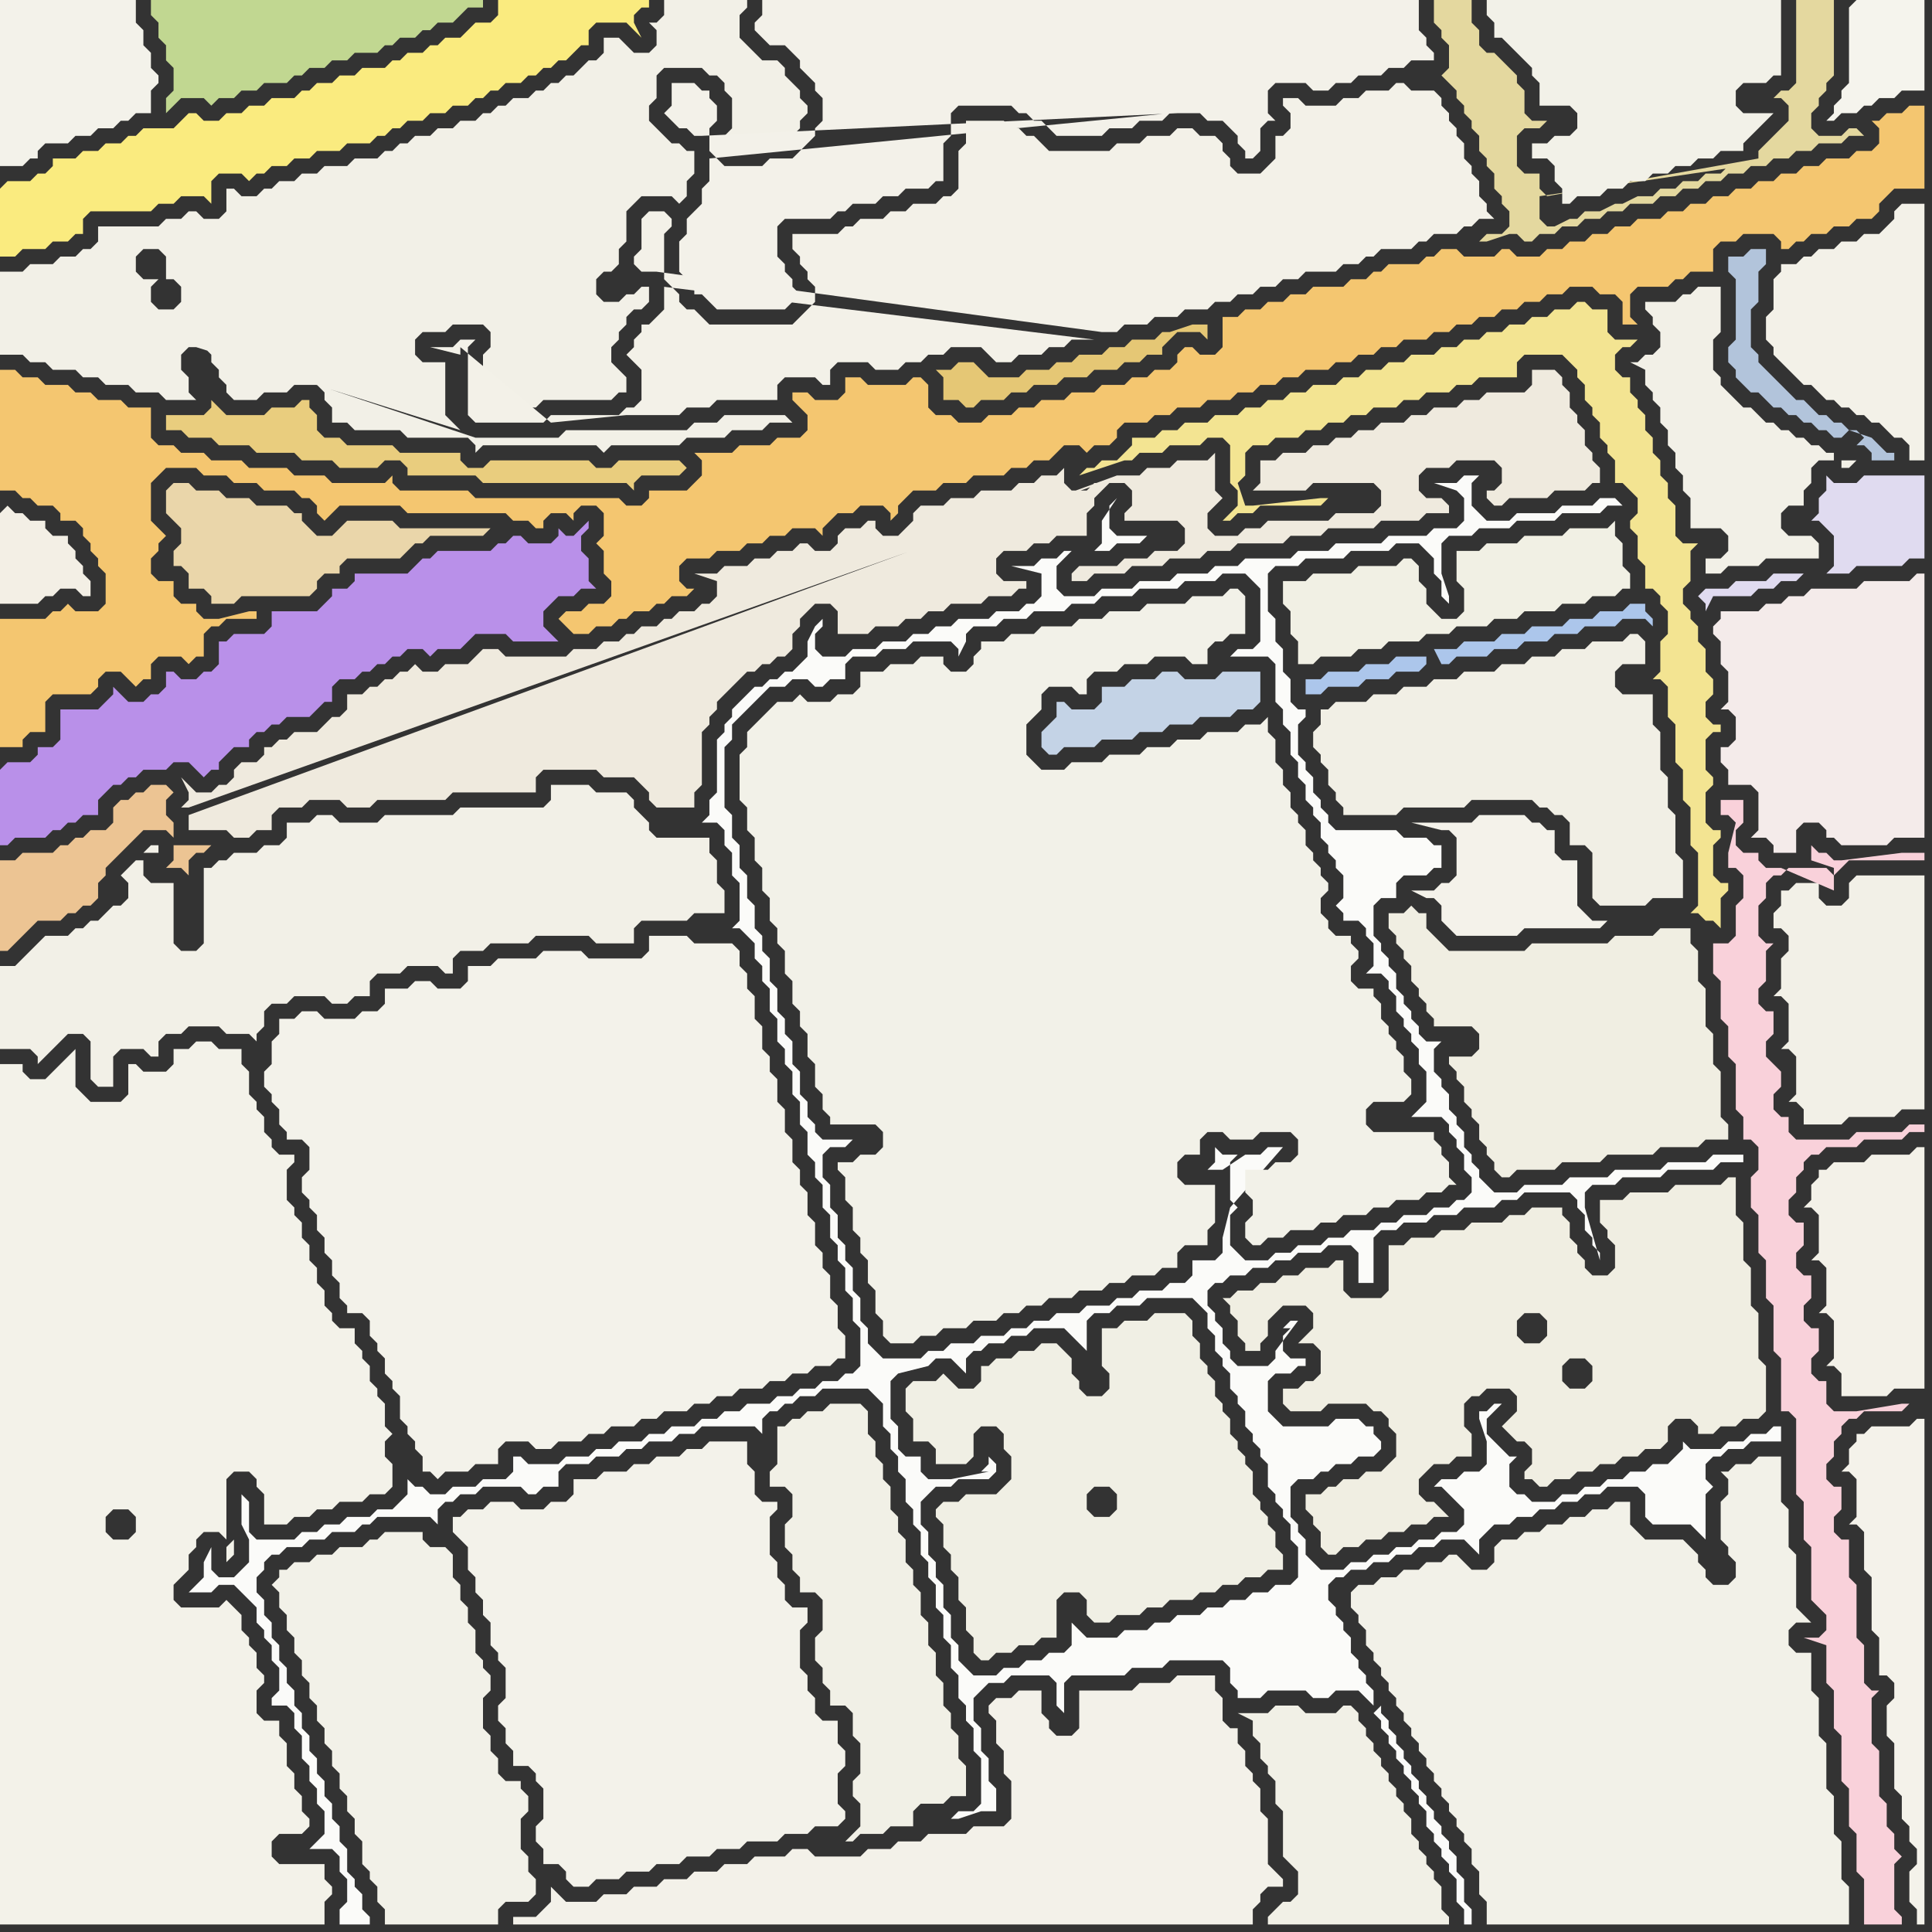 <svg width="256" height="256" xmlns="http://www.w3.org/2000/svg"><rect width="100%" height="100%" fill="#333333" stroke="none"/><script> 
var tempColor;
function hoverPath(evt){
obj = evt.target;
tempColor = obj.getAttribute("fill");
obj.setAttribute("fill","red");
//alert(tempColor);
//obj.setAttribute("stroke","red");}
function recoverPath(evt){
obj = evt.target;
obj.setAttribute("fill", tempColor);
//obj.setAttribute("stroke", tempColor);
}</script><path onmouseover="hoverPath(evt)" onmouseout="recoverPath(evt)" fill="rgb(193,215,145)" d="M  24,0l -4,0 0,2 1,1 0,2 1,1 0,2 1,1 0,3 -1,1 0,2 1,-1 0,0 1,-1 3,0 1,1 1,-1 2,0 1,-1 2,0 1,-1 3,0 1,-1 1,0 1,-1 2,0 1,-1 2,0 1,-1 3,0 1,-1 1,0 1,-1 2,0 1,-1 1,0 1,-1 2,0 1,-1 1,-1 2,0 0,-1Z"/>
<path onmouseover="hoverPath(evt)" onmouseout="recoverPath(evt)" fill="rgb(242,241,232)" d="M  38,208l -1,0 0,1 -1,1 1,1 0,2 1,1 0,2 1,1 0,2 1,1 0,2 1,1 0,2 1,1 0,2 1,1 0,2 1,1 0,2 1,1 0,2 1,1 0,2 1,1 0,2 1,1 0,3 1,1 0,1 1,1 0,2 1,1 0,2 15,0 0,-2 1,-1 3,0 1,-1 0,-2 -1,-1 0,-2 -1,-1 0,-4 1,-1 0,-2 -1,-1 0,-1 -2,0 -1,-1 0,-2 -1,-1 0,-2 -1,-1 0,-4 1,-1 0,-2 -1,-1 0,-1 -1,-1 0,-3 -1,-1 0,-2 -1,-1 0,-2 -1,-1 0,-3 -1,-1 -2,0 -1,-1 0,-1 -5,0 -1,1 -1,0 -1,1 -3,0 -1,1 -2,0 -1,1 -2,0 -1,1Z"/>
<path onmouseover="hoverPath(evt)" onmouseout="recoverPath(evt)" fill="rgb(245,244,237)" d="M  245,1l 0,10 -1,1 0,1 -1,1 0,1 -1,1 1,0 1,-1 2,0 1,-1 1,0 1,-1 2,0 1,-1 3,0 0,-12 -9,0 -1,1Z"/>
<path onmouseover="hoverPath(evt)" onmouseout="recoverPath(evt)" fill="rgb(243,241,233)" d="M  134,225l -2,0 -1,1 0,1 1,1 0,3 1,1 0,3 1,1 0,5 -1,1 -4,0 -1,1 -5,0 -1,1 -3,0 -1,1 -3,0 -1,1 -6,0 -1,-1 -2,0 -1,1 -4,0 -1,1 -3,0 -1,1 -3,0 -1,1 -3,0 -1,1 -3,0 -1,1 -3,0 -1,1 -4,0 -1,-1 -1,-1 0,2 -1,1 -1,1 -3,0 0,1 98,0 0,-2 1,-1 0,-1 1,-1 2,0 0,-1 -1,-1 0,0 -1,-1 0,-6 -1,-1 0,-3 -1,-1 0,-1 -1,-1 0,-2 -1,-1 0,-2 -1,0 -1,-1 0,-3 -1,-1 0,-2 -5,0 -1,1 -4,0 -1,1 -7,0 0,5 -1,1 -2,0 -1,-1 0,-1 -1,-1 0,-3 -3,0 -1,1Z"/>
<path onmouseover="hoverPath(evt)" onmouseout="recoverPath(evt)" fill="rgb(243,242,233)" d="M  0,147l 0,108 43,0 0,-3 1,-1 0,-1 -1,-1 0,-2 -6,0 -1,-1 0,-2 1,-1 3,0 1,-1 0,-1 -1,-1 0,-2 -1,-1 0,-2 -1,-1 0,-3 -1,-1 0,-2 -2,0 -1,-1 0,-3 1,-1 0,-1 -1,-1 0,-2 -1,-1 0,-1 -1,-1 0,-2 -1,-1 -1,-1 -1,1 -5,0 -1,-1 0,-2 1,-1 1,-1 0,-2 1,-1 0,-1 1,-1 2,0 1,1 0,-8 1,-1 2,0 1,1 0,1 1,1 0,4 3,0 1,-1 2,0 1,-1 2,0 1,-1 3,0 1,-1 2,0 1,-1 0,-3 -1,-1 0,-2 1,-1 -1,-1 0,-3 -1,-1 0,-1 -1,-1 0,-2 -1,-1 0,-1 -1,-1 0,-2 -2,0 -1,-1 0,-1 -1,-1 0,-2 -1,-1 0,-2 -1,-1 0,-2 -1,-1 0,-2 -1,-1 0,-1 -1,-1 0,-4 1,-1 0,-1 -2,0 -1,-1 0,-1 -1,-1 0,-2 -1,-1 0,-1 -1,-1 0,-3 -1,-1 0,-2 -3,0 -1,-1 -2,0 -1,1 -2,0 0,2 -1,1 -3,0 -1,-1 -1,0 0,4 -1,1 -4,0 -1,-1 -1,-1 0,-5 -1,1 0,0 -1,1 -1,1 -1,1 -2,0 -1,-1 0,-1 -3,0 0,6 31,57 -1,1 0,2 1,-1 0,-2 -31,-57 18,56 -1,1 -2,0 -1,-1 0,-2 1,-1 2,0 1,1 0,2 -18,-56Z"/>
<path onmouseover="hoverPath(evt)" onmouseout="recoverPath(evt)" fill="rgb(243,239,229)" d="M  0,68l 0,12 5,0 1,-1 1,0 1,-1 2,0 1,1 1,0 0,-2 -1,-1 0,-1 -1,-1 0,-1 -1,-1 0,-1 -2,0 -1,-1 0,-1 -2,0 -1,-1 -1,0 -1,-1 -1,1Z"/>
<path onmouseover="hoverPath(evt)" onmouseout="recoverPath(evt)" fill="rgb(251,251,249)" d="M  42,244l 0,0 -1,1 3,0 1,1 0,2 1,1 0,3 -1,1 0,2 4,0 0,-1 -1,-1 0,-2 -1,-1 0,-1 -1,-1 0,-3 -1,-1 0,-2 -1,-1 0,-2 -1,-1 0,-2 -1,-1 0,-2 -1,-1 0,-2 -1,-1 0,-2 -1,-1 0,-2 -1,-1 0,-2 -1,-1 0,-2 -1,-1 0,-2 -1,-1 0,-2 -1,-1 0,-2 1,-1 0,-1 1,-1 1,0 1,-1 2,0 1,-1 2,0 1,-1 3,0 1,-1 1,0 1,-1 7,0 1,1 0,-2 1,-1 1,0 1,-1 2,0 1,-1 5,0 1,1 1,0 1,-1 2,0 0,-2 1,-1 3,0 1,-1 3,0 1,-1 2,0 1,-1 3,0 1,-1 2,0 1,-1 7,0 1,1 0,-2 1,-1 1,0 1,-1 1,0 1,-1 2,0 1,-1 6,0 1,1 1,1 0,3 1,1 0,2 1,1 0,2 1,1 0,3 1,1 0,2 1,1 0,3 1,1 0,2 1,1 0,3 1,1 0,3 1,1 0,3 1,1 0,3 1,1 0,2 1,1 0,3 1,1 0,6 -1,1 -2,0 -1,1 1,0 3,-1 2,0 0,-3 -1,-1 0,-3 -1,-1 0,-3 -1,-1 0,-3 1,-1 1,-1 2,0 1,-1 5,0 1,1 0,3 1,1 0,-4 1,-1 7,0 1,-1 4,0 1,-1 7,0 1,1 0,2 1,1 0,1 3,0 1,-1 5,0 1,1 2,0 1,-1 3,0 1,1 1,1 0,-2 -1,-1 0,-1 -1,-1 0,-1 -1,-1 0,-2 -1,-1 0,-1 -1,-1 0,-1 -1,-1 0,-2 1,-1 1,0 1,-1 2,0 1,-1 2,0 1,-1 2,0 1,-1 2,0 1,-1 3,0 1,1 1,1 0,-2 1,-1 1,-1 2,0 1,-1 2,0 1,-1 2,0 1,-1 2,0 1,-1 2,0 1,-1 4,0 1,1 0,3 1,1 5,0 1,1 1,1 0,-6 1,-1 -1,-1 0,-2 1,-1 1,0 1,-1 2,0 1,-1 4,0 0,-2 -1,0 -1,1 -2,0 -1,1 -2,0 -1,1 -4,0 -1,-1 0,1 -1,1 -1,1 -2,0 -1,1 -2,0 -1,1 -2,0 -1,1 -2,0 -1,1 -2,0 -1,1 -3,0 -1,-1 -1,0 -1,-1 0,-3 1,-1 -1,0 -1,-1 0,0 -1,-1 -1,-1 0,-2 1,-1 1,-1 -1,0 -1,1 -1,0 0,1 1,3 0,3 -1,1 -2,0 -1,1 -2,0 -1,1 1,0 1,1 0,0 1,1 1,1 0,2 -1,1 -2,0 -1,1 -2,0 -1,1 -2,0 -1,1 -2,0 -1,1 -2,0 -1,1 -3,0 -1,-1 -1,-1 0,-2 -1,-1 0,-1 -1,-1 0,-4 1,-1 2,0 1,-1 1,0 1,-1 2,0 1,-1 2,0 1,-1 0,-1 -1,-1 0,-1 -1,0 -1,-1 -3,0 -1,1 -6,0 -1,-1 -1,-1 0,-4 1,-1 2,0 1,-1 1,0 0,-1 -2,0 -1,-1 0,-2 1,-1 -1,0 1,-1 1,0 -3,4 0,1 -1,1 -4,0 -1,-1 0,-1 -1,-1 0,-2 -1,-1 0,-1 -1,-1 0,-2 1,-1 1,0 1,-1 2,0 1,-1 2,0 1,-1 2,0 1,-1 3,0 1,-1 3,0 1,1 0,4 2,0 0,-6 1,-1 2,0 1,-1 3,0 1,-1 3,0 1,-1 4,0 1,-1 2,0 1,-1 6,0 1,1 0,1 1,1 0,2 1,1 0,1 1,1 0,1 -2,-7 0,-2 1,-1 3,0 1,-1 5,0 1,-1 6,0 1,-1 3,0 0,-1 -4,0 -1,1 -5,0 -1,1 -6,0 -1,1 -5,0 -1,1 -5,0 -1,1 -3,0 -1,-1 -1,-1 0,-1 -1,-1 0,-1 -1,-1 0,-2 -1,-1 0,-1 -1,-1 0,-2 -1,-1 0,-1 -1,-1 0,-3 1,-1 -2,0 -1,-1 0,-1 -1,-1 0,-1 -1,-1 0,-1 -1,-1 0,-2 -1,-1 0,-1 -1,-1 0,-1 -1,-1 0,-4 1,-1 2,0 0,-2 1,-1 3,0 1,-1 1,0 0,-3 -1,0 -1,-1 -3,0 -1,-1 -8,0 -1,-1 0,-1 -1,-1 0,-1 -1,-1 0,-2 -1,-1 0,-1 -1,-1 0,-4 1,-1 0,-1 -1,0 -1,-1 0,-3 -1,-1 0,-3 -1,-1 0,-3 -1,-1 0,-5 1,-1 3,0 1,-1 5,0 1,-1 5,0 1,-1 3,0 1,1 1,1 0,2 1,1 0,2 1,1 0,-1 -1,-3 0,-4 1,-1 3,0 1,-1 4,0 1,-1 5,0 1,-1 5,0 1,-1 2,0 -1,-1 -2,0 -1,1 -4,0 -1,1 -5,0 -1,1 -3,0 -1,-1 -1,-1 0,-3 1,-1 -2,0 -1,1 -3,0 3,1 0,0 1,1 0,3 -1,1 -3,0 -1,1 -5,0 -1,1 -6,0 -1,1 -4,0 -1,1 -6,0 -1,1 -3,0 -1,1 -4,0 -1,1 -4,0 -1,1 -4,0 -1,1 -4,0 -1,-1 0,-3 1,-1 1,-1 -1,0 -1,1 -2,0 -1,1 -3,0 4,1 0,3 -1,1 -1,0 -1,1 -3,0 -1,1 -4,0 -1,1 -2,0 -1,1 -2,0 -1,1 -3,0 -1,1 -3,0 -1,1 -3,0 -1,-1 0,-2 1,-1 0,-1 -1,1 0,0 -1,2 0,2 -1,1 -1,1 -1,0 -1,1 -1,0 -1,1 -1,0 -1,1 -1,1 -1,1 0,1 -1,1 0,1 -1,1 0,7 -1,1 0,2 -1,1 2,0 1,1 0,2 1,1 0,3 1,1 0,5 -1,1 1,0 1,1 0,0 1,1 0,2 1,1 0,2 1,1 0,3 1,1 0,3 1,1 0,2 1,1 0,3 1,1 0,3 1,1 0,3 1,1 0,2 1,1 0,3 1,1 0,3 1,1 0,2 1,1 0,3 1,1 0,3 1,1 0,5 -1,1 -1,0 -1,1 -2,0 -1,1 -2,0 -1,1 -2,0 -1,1 -3,0 -1,1 -2,0 -1,1 -2,0 -1,1 -3,0 -1,1 -2,0 -1,1 -3,0 -1,1 -2,0 -1,1 -3,0 -1,1 -4,0 -1,-1 -1,0 0,2 -1,1 -3,0 -1,1 -3,0 -1,1 -2,0 -1,-1 -1,0 -1,-1 0,2 -1,1 -1,1 -2,0 -1,1 -3,0 -1,1 -2,0 -1,1 -2,0 -1,1 -5,0 -1,-1 0,-4 -1,-1 0,4 1,2 0,3 -1,1 -1,1 -2,0 -1,-1 0,-3 -1,2 0,2 -1,1 -1,1 3,0 1,-1 2,0 1,1 1,1 1,1 0,2 1,1 0,1 1,1 0,2 1,1 0,3 -1,1 0,1 2,0 1,1 0,2 1,1 0,3 1,1 0,2 1,1 0,2 1,1 0,3 -1,1 73,-66 0,-2 -1,-1 0,-3 -1,-1 0,-3 -1,-1 0,-2 -1,-1 0,-3 -1,-1 0,-3 -1,-1 0,-3 1,-1 2,0 1,-1 -4,0 -1,-1 0,-1 -1,-1 0,-2 -1,-1 0,-3 -1,-1 0,-3 -1,-1 0,-2 -1,-1 0,-3 -1,-1 0,-3 -1,-1 0,-2 -1,-1 0,-3 -1,-1 0,-3 -1,-1 0,-3 -1,-1 0,-3 -1,-1 0,-8 1,-1 0,-2 1,-1 1,-1 1,-1 1,-1 1,-1 2,0 1,-1 2,0 1,1 1,0 1,-1 2,0 0,-2 1,-1 3,0 1,-1 3,0 1,-1 5,0 1,1 0,1 1,-2 0,-1 1,-1 3,0 1,-1 3,0 1,-1 4,0 1,-1 3,0 1,-1 4,0 1,-1 5,0 1,-1 4,0 1,-1 3,0 1,1 1,1 0,7 -1,1 -2,0 -1,1 5,0 1,1 0,5 1,1 0,2 1,1 0,3 1,1 0,2 1,1 0,2 1,1 0,1 1,1 0,2 1,1 0,1 1,1 0,1 1,1 0,3 -1,1 1,1 0,1 2,0 1,1 0,1 1,1 0,3 -1,1 2,0 1,1 0,1 1,1 0,2 1,1 0,1 1,1 0,1 1,1 0,2 1,1 0,4 -1,1 -1,1 4,0 1,1 0,1 1,1 0,1 1,1 0,2 1,1 0,2 -1,1 -1,0 -1,1 -2,0 -1,1 -3,0 -1,1 -2,0 -1,1 -3,0 -1,1 -2,0 -1,1 -3,0 -1,1 -2,0 -1,1 -3,0 -1,-1 -1,-1 0,-4 1,-1 -1,-1 0,-5 1,-1 -2,0 -1,-1 0,2 -1,1 2,0 3,-2 2,0 1,-1 2,0 -7,8 0,0 -1,4 0,2 -1,1 -3,0 0,2 -1,1 -2,0 -1,1 -3,0 -1,1 -2,0 -1,1 -3,0 -1,1 -3,0 -1,1 -2,0 -1,1 -2,0 -1,1 -3,0 -1,1 -3,0 -1,1 -2,0 -1,1 -5,0 -1,-1 -1,-1 -73,66 81,-63 1,-1 2,0 1,1 1,1 0,-2 1,-1 1,0 1,-1 2,0 1,-1 2,0 1,-1 4,0 1,1 1,1 1,1 0,-4 1,-1 2,0 1,-1 3,0 1,-1 6,0 1,1 1,1 0,2 1,1 0,2 1,1 0,1 1,1 0,2 1,1 0,1 1,1 0,2 1,1 0,1 1,1 0,1 1,1 0,3 1,1 0,1 1,1 0,1 1,1 0,2 1,1 0,4 -1,1 -2,0 -1,1 -2,0 -1,1 -2,0 -1,1 -2,0 -1,1 -3,0 -1,1 -2,0 -1,1 -3,0 -1,1 -4,0 -1,-1 -1,-1 0,3 -1,1 -2,0 -1,1 -2,0 -1,1 -2,0 -1,1 -3,0 -1,-1 -1,-1 0,-2 -1,-1 0,-3 -1,-1 0,-3 -1,-1 0,-2 -1,-1 0,-3 -1,-1 0,-3 1,-1 1,-1 2,0 1,-1 4,0 1,-1 0,-1 -1,-1 0,1 -1,1 1,0 -5,1 -3,0 -1,-1 0,-2 -2,0 -1,-1 0,-3 -1,-1 0,-5 1,-1 4,-1 -81,63 141,-18 -1,1 0,0 1,1 0,1 1,1 0,1 1,1 0,1 1,1 0,1 1,1 0,1 1,1 0,1 1,1 0,2 1,1 0,1 1,1 0,1 1,1 0,1 1,1 0,3 1,1 0,2 1,0 0,-2 -1,-1 0,-3 -1,-1 0,-2 -1,-1 0,-1 -1,-1 0,-1 -1,-1 0,-1 -1,-1 0,-1 -1,-1 0,-1 -1,-1 0,-1 -1,-1 0,-1 -1,-1 0,-1 -1,-1 0,-1 -1,-1 0,-1 -141,18 103,-171 2,0 1,-1 3,0 1,-1 -4,0 -1,-1 0,-3 1,-1 -2,3 0,3 -1,1 -103,171Z"/>
<path onmouseover="hoverPath(evt)" onmouseout="recoverPath(evt)" fill="rgb(242,241,232)" d="M  179,212l 0,1 1,1 0,1 1,1 0,2 1,1 0,1 1,1 0,1 1,1 0,1 1,1 0,1 1,1 0,1 1,1 0,1 1,1 0,1 1,1 0,1 1,1 0,1 1,1 0,1 1,1 0,1 1,1 0,1 1,1 0,1 1,1 0,2 1,1 0,3 1,1 0,3 48,0 0,-5 -1,-1 0,-5 -1,-1 0,-5 -1,-1 0,-6 -1,-1 0,-5 -1,-1 0,-5 -2,0 -1,-1 0,-2 1,-1 2,0 -1,-1 0,0 -1,-1 0,-7 -1,-1 0,-5 -1,-1 0,-6 -3,0 -1,1 -2,0 -1,1 -1,0 1,1 0,2 -1,1 0,5 1,1 0,1 1,1 0,2 -1,1 -2,0 -1,-1 0,-1 -1,-1 0,-1 -1,-1 -1,-1 -5,0 -1,-1 -1,-1 0,-3 -2,0 -1,1 -2,0 -1,1 -2,0 -1,1 -2,0 -1,1 -2,0 -1,1 -2,0 -1,1 0,2 -1,1 -2,0 -1,-1 -1,-1 -1,0 -1,1 -2,0 -1,1 -2,0 -1,1 -2,0 -1,1 -2,0 -1,1 0,1 17,-3 0,2 1,1 0,1 1,1 0,0 -2,-5 -17,3 20,2 1,0 1,-1 0,0 -2,1 -20,-2 22,0 0,-1 -1,-1 0,-1 -1,-1 0,0 2,4 -22,0 19,-4 -19,4Z"/>
<path onmouseover="hoverPath(evt)" onmouseout="recoverPath(evt)" fill="rgb(236,196,147)" d="M  13,117l 1,-1 0,-1 1,-1 1,-1 1,-1 1,-1 1,-1 3,0 1,1 0,-2 -1,-1 0,-2 1,-1 -1,-1 -2,0 -1,1 -1,0 -1,1 -1,0 -1,1 0,2 -1,1 -2,0 -1,1 -1,0 -1,1 -1,0 -1,1 -4,0 -1,1 -2,0 0,12 1,0 1,-1 0,0 1,-1 1,-1 1,-1 3,0 1,-1 1,0 1,-1 1,0 1,-1 0,-2 10,-5 0,2 -1,1 2,0 1,1 0,-2 1,-1 1,0 1,-1 -5,0 -10,5Z"/>
<path onmouseover="hoverPath(evt)" onmouseout="recoverPath(evt)" fill="rgb(224,219,240)" d="M  240,69l 1,0 1,1 0,0 1,1 0,4 -1,1 3,0 1,-1 6,0 1,-1 2,0 0,-11 -8,0 -1,1 -3,0 -1,-1 0,2 -1,1 0,2 -1,1 -1,7 -4,0 -1,1 -4,0 -1,1 -3,0 -1,1 1,1 0,1 1,-2 5,0 1,-1 2,0 1,-1 2,0 1,-1 1,-7Z"/>
<path onmouseover="hoverPath(evt)" onmouseout="recoverPath(evt)" fill="rgb(185,144,233)" d="M  0,102l 0,10 1,0 1,-1 4,0 1,-1 1,0 1,-1 1,0 1,-1 2,0 0,-2 1,-1 1,-1 1,0 1,-1 1,0 1,-1 3,0 1,-1 2,0 1,1 1,1 1,-1 1,0 0,-1 1,-1 1,-1 2,0 0,-1 1,-1 1,0 1,-1 1,0 1,-1 3,0 1,-1 1,-1 1,0 0,-2 1,-1 2,0 1,-1 1,0 1,-1 1,0 1,-1 1,0 1,-1 2,0 1,1 1,-1 3,0 1,-1 1,-1 4,0 1,1 6,0 -1,-1 0,0 -1,-1 0,-2 1,-1 1,-1 2,0 1,-1 2,0 -1,-1 0,-3 -1,-1 0,-2 1,-1 0,-1 -2,2 -1,0 -1,-1 0,1 -1,1 -3,0 -1,-1 -1,0 -1,1 -1,0 -1,1 -7,0 -1,1 -1,0 -1,1 -1,1 -7,0 0,1 -1,1 -2,0 0,1 -1,1 -1,1 -6,0 0,2 -1,1 -4,0 -1,1 -1,0 0,3 -1,1 -1,0 -1,1 -2,0 -1,-1 -1,0 0,2 -1,1 -1,0 -1,1 -2,0 -1,-1 -1,-1 0,1 -1,1 0,0 -1,1 -5,0 0,4 -1,1 -2,0 0,1 -1,1 -3,0 -1,1Z"/>
<path onmouseover="hoverPath(evt)" onmouseout="recoverPath(evt)" fill="rgb(244,198,112)" d="M  80,70l 0,1 -1,1 1,1 0,3 1,1 0,2 -1,1 -2,0 -1,1 -2,0 -1,1 1,1 0,0 1,1 2,0 1,-1 2,0 1,-1 1,0 1,-1 2,0 1,-1 1,0 1,-1 2,0 1,-1 -1,0 -1,-1 0,-2 1,-1 3,0 1,-1 3,0 1,-1 2,0 1,-1 2,0 1,-1 3,0 1,1 0,-1 1,-1 1,-1 2,0 1,-1 3,0 1,1 0,1 1,-1 0,-1 1,-1 1,-1 3,0 1,-1 3,0 1,-1 4,0 1,-1 2,0 1,-1 2,0 1,-1 1,-1 2,0 1,1 1,-1 2,0 1,-1 0,-1 1,-1 3,0 1,-1 2,0 1,-1 3,0 1,-1 3,0 1,-1 2,0 1,-1 2,0 1,-1 2,0 1,-1 3,0 1,-1 2,0 1,-1 2,0 1,-1 2,0 1,-1 3,0 1,-1 2,0 1,-1 2,0 1,-1 2,0 1,-1 2,0 1,-1 2,0 1,-1 2,0 1,-1 3,0 1,1 2,0 1,1 0,3 2,0 -1,-1 0,-3 1,-1 4,0 1,-1 1,0 1,-1 3,0 0,-3 1,-1 2,0 1,-1 4,0 1,1 0,1 1,0 1,-1 1,0 1,-1 2,0 1,-1 2,0 1,-1 2,0 1,-1 0,-1 1,-1 1,-1 4,0 0,-11 -2,0 -1,1 -2,0 -1,1 -1,0 1,1 0,2 -1,1 -2,0 -1,1 -3,0 -1,1 -2,0 -1,1 -2,0 -1,1 -2,0 -1,1 -2,0 -1,1 -2,0 -1,1 -2,0 -1,1 -2,0 -1,1 -3,0 -1,1 -2,0 -1,1 -2,0 -1,1 -2,0 -1,1 -2,0 -1,1 -3,0 -1,-1 -1,0 -1,1 -4,0 -1,-1 -2,0 -1,1 -1,0 -1,1 -4,0 -1,1 -1,0 -1,1 -2,0 -1,1 -4,0 -1,1 -2,0 -1,1 -2,0 -1,1 -2,0 -1,1 -2,0 0,4 -1,1 -2,0 -1,-1 -1,0 -1,1 0,1 -1,1 -2,0 -1,1 -2,0 -1,1 -3,0 -1,1 -3,0 -1,1 -3,0 -1,1 -2,0 -1,1 -3,0 -1,1 -3,0 -1,-1 -2,0 -1,-1 0,-3 -1,-1 -1,0 -1,1 -5,0 -1,-1 -2,0 0,2 -1,1 -3,0 -1,-1 -2,0 0,1 1,1 0,0 1,1 0,2 -1,1 -3,0 -1,1 -4,0 -1,1 -5,0 1,1 0,2 -1,1 -1,1 -5,0 0,1 -1,1 -2,0 -1,-1 -19,0 -1,-1 -9,0 -1,-1 0,-1 -1,1 -7,0 -1,-1 -4,0 -1,-1 -5,0 -1,-1 -4,0 -1,-1 -3,0 -1,-1 -2,0 -1,-1 0,-4 -3,0 -1,-1 -3,0 -1,-1 -2,0 -1,-1 -3,0 -1,-1 -2,0 -1,-1 -2,0 0,16 2,0 1,1 1,0 1,1 2,0 1,1 0,1 2,0 1,1 0,1 1,1 0,1 1,1 0,1 1,1 0,4 -1,1 -3,0 -1,-1 -1,1 -1,0 -1,1 -6,0 0,17 3,0 0,-1 1,-1 2,0 0,-4 1,-1 5,0 1,-1 0,-1 1,-1 2,0 1,1 1,1 1,-1 1,0 0,-2 1,-1 3,0 1,1 1,-1 1,0 0,-3 1,-1 1,0 1,-1 4,0 0,-1 -1,0 -4,1 -2,0 -1,-1 0,-1 -2,0 -1,-1 0,-2 -2,0 -1,-1 0,-2 1,-1 0,-1 1,-1 -1,-1 0,0 -1,-1 0,-5 1,-1 1,-1 4,0 1,1 3,0 1,1 3,0 1,1 4,0 1,1 1,0 1,1 0,1 1,1 1,-1 0,0 1,-1 8,0 1,1 13,0 1,1 2,0 1,1 1,0 0,-1 1,-1 2,0 1,1 0,-1 1,-1 2,0 1,1Z"/>
<path onmouseover="hoverPath(evt)" onmouseout="recoverPath(evt)" fill="rgb(172,198,235)" d="M  189,87l -4,0 -1,1 -3,0 -1,1 -4,0 -1,1 -2,0 0,2 2,0 1,-1 4,0 1,-1 3,0 1,-1 3,0 1,-1 0,-1 1,-1 1,2 1,0 1,-1 4,0 1,-1 3,0 1,-1 3,0 1,-1 3,0 1,-1 4,0 1,-1 3,0 1,1 0,-1 -1,-1 0,-1 -2,0 -1,1 -3,0 -1,1 -3,0 -1,1 -4,0 -1,1 -3,0 -1,1 -4,0 -1,1 -3,0 -1,1Z"/>
<path onmouseover="hoverPath(evt)" onmouseout="recoverPath(evt)" fill="rgb(243,242,234)" d="M  20,8l 0,-1 -1,-1 0,-2 -1,-1 0,-3 -18,0 0,22 3,0 1,-1 1,0 0,-1 1,-1 3,0 1,-1 2,0 1,-1 2,0 1,-1 1,0 1,-1 2,0 0,-3 1,-1 0,-1 -1,-1Z"/>
<path onmouseover="hoverPath(evt)" onmouseout="recoverPath(evt)" fill="rgb(242,240,231)" d="M  236,120l 0,0 -1,1 0,2 1,0 1,1 0,2 -1,1 0,4 -1,1 1,0 1,1 0,5 -1,1 1,0 1,1 0,5 -1,1 1,0 1,1 0,2 5,0 1,-1 6,0 1,-1 3,0 0,-31 -9,0 -1,1 0,2 -1,1 -2,0 -1,-1 0,-2 -3,0 -1,1 -1,0Z"/>
<path onmouseover="hoverPath(evt)" onmouseout="recoverPath(evt)" fill="rgb(250,235,127)" d="M  0,25l 0,9 2,0 1,-1 3,0 1,-1 2,0 1,-1 1,0 0,-2 1,-1 8,0 1,-1 2,0 1,-1 3,0 1,1 0,-3 1,-1 3,0 1,1 1,-1 1,0 1,-1 2,0 1,-1 2,0 1,-1 3,0 1,-1 3,0 1,-1 1,0 1,-1 1,0 1,-1 2,0 1,-1 2,0 1,-1 2,0 1,-1 1,0 1,-1 1,0 1,-1 2,0 1,-1 1,0 1,-1 1,0 1,-1 1,0 1,-1 1,-1 1,0 0,-2 1,-1 4,0 1,1 1,1 -1,-2 0,-1 1,-1 1,0 0,-1 -20,0 0,2 -1,1 -2,0 -1,1 -1,1 -2,0 -1,1 -1,0 -1,1 -2,0 -1,1 -1,0 -1,1 -3,0 -1,1 -2,0 -1,1 -2,0 -1,1 -1,0 -1,1 -3,0 -1,1 -2,0 -1,1 -2,0 -1,1 -2,0 -1,-1 -1,0 -1,1 0,0 -1,1 -4,0 -1,1 -1,0 -1,1 -2,0 -1,1 -2,0 -1,1 -3,0 0,1 -1,1 -1,0 -1,1 -3,0 -1,1Z"/>
<path onmouseover="hoverPath(evt)" onmouseout="recoverPath(evt)" fill="rgb(242,240,231)" d="M  12,138l 0,5 1,1 2,0 0,-4 1,-1 3,0 1,1 1,0 0,-2 1,-1 2,0 1,-1 4,0 1,1 3,0 1,1 0,-1 1,-1 0,-2 1,-1 2,0 1,-1 4,0 1,1 2,0 1,-1 2,0 0,-2 1,-1 3,0 1,-1 4,0 1,1 1,0 0,-2 1,-1 3,0 1,-1 5,0 1,-1 7,0 1,1 5,0 0,-2 1,-1 6,0 1,-1 4,0 0,-3 -1,-1 0,-3 -1,-1 0,-2 -7,0 -1,-1 0,-1 -1,-1 -1,-1 0,-1 -1,-1 -4,0 -1,-1 -5,0 0,2 -1,1 -11,0 -1,1 -9,0 -1,1 -5,0 -1,-1 -2,0 -1,1 -3,0 0,2 -1,1 -2,0 -1,1 -3,0 -1,1 -1,0 -1,1 -1,0 0,10 -1,1 -2,0 -1,-1 0,-8 -3,0 -1,-1 0,-2 -1,0 -1,1 -1,1 1,1 0,2 -1,1 -1,0 -1,1 -1,1 -1,0 -1,1 -1,0 -1,1 -3,0 -1,1 -1,1 -1,1 -1,1 -2,0 0,11 4,0 1,1 0,1 1,-1 0,0 1,-1 1,-1 1,-1 2,0 1,1 7,-25 2,0 0,-1 -1,0 -1,1 -7,25Z"/>
<path onmouseover="hoverPath(evt)" onmouseout="recoverPath(evt)" fill="rgb(243,242,234)" d="M  61,201l -1,0 0,2 1,1 0,0 1,1 0,3 1,1 0,2 1,1 0,2 1,1 0,3 1,1 0,1 1,1 0,4 -1,1 0,2 1,1 0,2 1,1 0,2 2,0 1,1 0,1 1,1 0,4 -1,1 0,2 1,1 0,2 2,0 1,1 0,1 1,1 2,0 1,-1 3,0 1,-1 3,0 1,-1 3,0 1,-1 3,0 1,-1 3,0 1,-1 4,0 1,-1 3,0 1,-1 3,0 1,-1 0,-1 -1,-1 0,-4 1,-1 0,-2 -1,-1 0,-3 -2,0 -1,-1 0,-2 -1,-1 0,-2 -1,-1 0,-5 1,-1 0,-2 -2,0 -1,-1 0,-2 -1,-1 0,-2 -1,-1 0,-5 1,-1 0,-1 -2,0 -1,-1 0,-3 -1,-1 0,-3 -5,0 -1,1 -2,0 -1,1 -3,0 -1,1 -2,0 -1,1 -3,0 -1,1 -3,0 0,2 -1,1 -2,0 -1,1 -3,0 -1,-1 -3,0 -1,1 -2,0 -1,1Z"/>
<path onmouseover="hoverPath(evt)" onmouseout="recoverPath(evt)" fill="rgb(228,216,159)" d="M  205,26l 0,0 -1,-1 0,-2 -2,0 -1,-1 0,-4 1,-1 2,0 1,-1 -2,0 -1,-1 0,-3 -1,-1 0,-1 -1,-1 -1,-1 -1,-1 -1,0 -1,-1 0,-2 -1,-1 0,-3 -5,0 0,3 1,1 0,1 1,1 0,3 -1,1 0,0 1,1 1,1 0,1 1,1 0,1 1,1 0,1 1,1 0,2 1,1 0,1 1,1 0,2 1,1 0,1 1,1 0,2 -1,1 -2,0 -1,1 1,0 3,-1 1,0 1,1 1,0 1,-1 2,0 1,-1 2,0 1,-1 2,0 1,-1 2,0 1,-1 3,0 1,-1 2,0 1,-1 2,0 1,-1 2,0 1,-1 2,0 1,-1 2,0 1,-1 2,0 1,-1 2,0 1,-1 3,0 1,-1 2,0 -1,-1 -1,0 -1,1 -3,0 -1,-1 0,-2 1,-1 0,-1 1,-1 0,-1 1,-1 0,-10 -5,0 0,11 -1,1 -1,0 -1,1 1,0 1,1 0,2 -1,1 -1,1 -1,1 -1,1 0,1 -28,5 26,-4 -2,0 -1,1 -2,0 -1,1 -2,0 -1,1 -2,0 -1,1 -2,0 -2,1 -1,0 -2,1 -2,0 -1,1 -1,0 -2,1 -1,0 -1,-1 0,-3 27,-4 -26,4Z"/>
<path onmouseover="hoverPath(evt)" onmouseout="recoverPath(evt)" fill="rgb(178,196,219)" d="M  245,57l -1,-1 -1,0 -1,-1 -1,0 -1,-1 -1,-1 -1,0 -1,-1 -1,-1 -1,-1 -1,-1 -1,-1 0,-1 -1,-1 0,-5 1,-1 0,-4 1,-1 0,-2 -2,0 -1,1 -2,0 0,2 1,1 0,8 -1,1 0,2 1,1 0,1 1,1 1,1 1,0 1,1 1,1 1,0 1,1 1,0 1,1 1,0 1,1 1,0 1,1 1,0 1,-1 1,0 1,1 -1,1 1,0 1,1 0,1 3,0 0,-1 -1,0 -1,-1 -1,-1Z"/>
<path onmouseover="hoverPath(evt)" onmouseout="recoverPath(evt)" fill="rgb(244,242,234)" d="M  253,250l 0,2 1,1 0,2 1,0 0,-67 -1,0 -1,1 -5,0 -1,1 -1,0 0,1 -1,1 0,2 -1,1 1,0 1,1 0,5 -1,1 1,0 1,1 0,5 1,1 0,7 1,1 0,5 1,0 1,1 0,2 -1,1 0,4 1,1 0,6 1,1 0,3 1,1 0,2 1,1 0,2 -1,1Z"/>
<path onmouseover="hoverPath(evt)" onmouseout="recoverPath(evt)" fill="rgb(243,241,232)" d="M  255,41l 0,-14 -3,0 -1,1 0,1 -1,1 -1,1 -2,0 -1,1 -2,0 -1,1 -2,0 -1,1 -1,0 -1,1 -2,0 0,1 -1,1 0,4 -1,1 0,3 1,1 0,1 1,1 2,2 1,1 1,0 1,1 1,1 1,0 1,1 1,0 1,1 1,0 1,1 1,0 1,1 1,1 1,0 1,1 0,2 2,0Z"/>
<path onmouseover="hoverPath(evt)" onmouseout="recoverPath(evt)" fill="rgb(244,235,234)" d="M  255,89l 0,-13 -1,0 -1,1 -6,0 -1,1 -6,0 -1,1 -2,0 -1,1 -2,0 -1,1 -5,0 0,1 -1,1 0,1 1,1 0,3 1,1 0,4 -1,1 1,0 1,1 0,3 -1,1 -1,0 0,2 1,1 0,2 3,0 1,1 0,5 -1,1 2,0 1,1 0,1 3,0 0,-3 1,-1 2,0 1,1 0,1 1,0 1,1 6,0 1,-1 4,0Z"/>
<path onmouseover="hoverPath(evt)" onmouseout="recoverPath(evt)" fill="rgb(234,214,170)" d="M  23,74l 0,1 1,0 1,1 0,2 2,0 1,1 0,1 3,0 1,-1 9,0 1,-1 0,-1 1,-1 2,0 0,-1 1,-1 7,0 1,-1 1,-1 1,0 1,-1 7,0 1,-1 -12,0 -1,-1 -6,0 -1,1 0,0 -1,1 -2,0 -1,-1 -1,-1 0,-1 -1,0 -1,-1 -4,0 -1,-1 -3,0 -1,-1 -3,0 -1,-1 -2,0 -1,1 0,3 1,1 0,0 1,1 0,2 -1,1Z"/>
<path onmouseover="hoverPath(evt)" onmouseout="recoverPath(evt)" fill="rgb(242,240,231)" d="M  27,46l 0,0 1,1 0,1 1,1 0,1 1,1 0,1 1,1 3,0 1,-1 3,0 1,-1 3,0 1,1 0,1 1,1 0,2 2,0 1,1 6,0 1,1 8,0 1,1 0,1 1,-1 15,0 1,1 1,-1 9,0 1,-1 5,0 1,-1 4,0 1,-1 3,0 -1,-1 -8,0 -1,1 -3,0 -1,1 -16,0 -1,1 -11,0 -36,-12 34,11 -1,-1 -1,-1 0,-7 -3,0 -1,-1 0,-2 1,-1 3,0 1,-1 4,0 1,1 0,2 -1,1 0,7 7,0 1,-1 9,0 1,-1 1,0 0,-2 -1,-1 0,0 -1,-1 0,-2 1,-1 0,-1 1,-1 0,-1 1,-1 1,0 1,-1 0,-2 -1,0 -1,1 -1,0 -1,1 -2,0 -1,-1 0,-2 1,-1 1,0 1,-1 0,-2 1,-1 0,-4 1,-1 1,-1 4,0 1,1 1,-1 0,-2 1,-1 0,-3 -1,0 -1,-1 -1,0 -1,-1 -1,-1 -1,-1 0,-2 1,-1 0,-3 1,-1 5,0 1,1 1,0 1,1 0,1 1,1 0,4 -1,1 0,1 1,1 3,0 1,-1 3,0 1,-1 1,-1 0,-1 1,-1 0,-1 -1,-1 0,-1 -1,-1 -1,-1 0,-1 -1,-1 -2,0 -2,-2 -1,-1 0,-3 1,-1 0,-1 -11,0 0,2 -1,1 -1,0 1,1 0,2 -1,1 -2,0 -1,-1 -1,-1 -2,0 0,2 -1,1 -1,0 -1,1 -1,1 -1,0 -1,1 -1,0 -1,1 -1,0 -1,1 -2,0 -1,1 -1,0 -1,1 -1,0 -1,1 -2,0 -1,1 -2,0 -1,1 -2,0 -1,1 -1,0 -1,1 -1,0 -1,1 -3,0 -1,1 -3,0 -1,1 -2,0 -1,1 -2,0 -1,1 -1,0 -1,1 -2,0 -1,-1 -1,0 0,3 -1,1 -2,0 -1,-1 -1,0 -1,1 -2,0 -1,1 -8,0 0,2 -1,1 -1,0 -1,1 -2,0 -1,1 -3,0 -1,1 -3,0 0,11 3,0 1,1 2,0 1,1 3,0 1,1 2,0 1,1 3,0 1,1 3,0 1,1 4,0 -1,-1 0,-2 -1,-1 0,-2 1,-1 1,0 35,11 -34,-11 25,0 -1,1 -1,0 -1,1 0,0 5,-2 -27,0 22,3 0,1 1,1 0,0 -1,-2 -22,-3 24,5 1,0 1,-1 1,0 1,-1 0,0 -4,2 -24,-5 28,2 0,0 -28,-2 -3,-6 -1,1 -2,0 -1,-1 0,-2 1,-1 -2,0 -1,-1 0,-2 1,-1 2,0 1,1 0,3 1,0 1,1 0,2 3,6Z"/>
<path onmouseover="hoverPath(evt)" onmouseout="recoverPath(evt)" fill="rgb(243,242,234)" d="M  36,139l 0,2 -1,1 0,2 1,1 0,1 1,1 0,2 1,1 0,1 2,0 1,1 0,3 -1,1 0,2 1,1 0,1 1,1 0,2 1,1 0,2 1,1 0,2 1,1 0,2 1,1 0,1 2,0 1,1 0,2 1,1 0,1 1,1 0,2 1,1 0,1 1,1 0,3 1,1 0,1 1,1 0,1 1,1 0,2 1,0 1,1 1,-1 3,0 1,-1 3,0 0,-2 1,-1 3,0 1,1 2,0 1,-1 3,0 1,-1 2,0 1,-1 3,0 1,-1 2,0 1,-1 3,0 1,-1 2,0 1,-1 2,0 1,-1 3,0 1,-1 2,0 1,-1 2,0 1,-1 2,0 1,-1 1,0 0,-3 -1,-1 0,-3 -1,-1 0,-3 -1,-1 0,-2 -1,-1 0,-3 -1,-1 0,-3 -1,-1 0,-2 -1,-1 0,-3 -1,-1 0,-3 -1,-1 0,-3 -1,-1 0,-2 -1,-1 0,-3 -1,-1 0,-3 -1,-1 0,-2 -1,-1 0,-2 -1,-1 -5,0 -1,-1 -5,0 0,2 -1,1 -7,0 -1,-1 -5,0 -1,1 -5,0 -1,1 -3,0 0,2 -1,1 -3,0 -1,-1 -2,0 -1,1 -3,0 0,2 -1,1 -2,0 -1,1 -4,0 -1,-1 -2,0 -1,1 -2,0 0,2 -1,1Z"/>
<path onmouseover="hoverPath(evt)" onmouseout="recoverPath(evt)" fill="rgb(242,241,232)" d="M  113,154l -2,0 0,1 1,1 0,3 1,1 0,3 1,1 0,2 1,1 0,3 1,1 0,3 1,1 0,2 1,1 3,0 1,-1 2,0 1,-1 3,0 1,-1 3,0 1,-1 2,0 1,-1 2,0 1,-1 3,0 1,-1 3,0 1,-1 2,0 1,-1 3,0 1,-1 2,0 0,-2 1,-1 3,0 0,-2 1,-1 0,-5 -4,0 -1,-1 0,-2 1,-1 2,0 0,-2 1,-1 2,0 1,1 3,0 1,-1 4,0 1,1 0,2 -1,1 -2,0 -1,1 -3,0 0,3 1,1 0,2 -1,1 0,2 1,1 1,0 1,-1 2,0 1,-1 3,0 1,-1 2,0 1,-1 3,0 1,-1 2,0 1,-1 3,0 1,-1 2,0 1,-1 1,0 -1,-1 0,-2 -1,-1 0,-1 -1,-1 0,-1 -8,0 -1,-1 0,-2 1,-1 4,0 1,-1 0,-2 -1,-1 0,-2 -1,-1 0,-1 -1,-1 0,-1 -1,-1 0,-2 -1,-1 0,-1 -2,0 -1,-1 0,-2 1,-1 0,-1 -1,-1 0,-1 -2,0 -1,-1 0,-1 -1,-1 0,-2 1,-1 0,-1 -1,-1 0,-1 -1,-1 0,-1 -1,-1 0,-2 -1,-1 0,-1 -1,-1 0,-2 -1,-1 0,-2 -1,-1 0,-3 -1,-1 0,-2 -1,1 -2,0 -1,1 -4,0 -1,1 -3,0 -1,1 -3,0 -1,1 -4,0 -1,1 -4,0 -1,1 -3,0 -1,-1 -1,-1 0,-4 1,-1 1,-1 0,-2 1,-1 3,0 1,1 1,0 0,-2 1,-1 3,0 1,-1 3,0 1,-1 4,0 1,1 2,0 0,-2 1,-1 1,0 1,-1 2,0 0,-5 -1,-1 -1,0 -1,1 -4,0 -1,1 -5,0 -1,1 -4,0 -1,1 -3,0 -1,1 -4,0 -1,1 -3,0 -1,1 -3,0 0,1 -1,1 0,1 -1,1 -2,0 -1,-1 0,-1 -3,0 -1,1 -3,0 -1,1 -3,0 0,2 -1,1 -2,0 -1,1 -3,0 -1,-1 -1,1 -2,0 -1,1 -1,1 -1,1 -1,1 0,2 -1,1 0,6 1,1 0,3 1,1 0,3 1,1 0,3 1,1 0,3 1,1 0,2 1,1 0,3 1,1 0,3 1,1 0,2 1,1 0,3 1,1 0,3 1,1 0,2 1,1 0,1 6,0 1,1 0,2 -1,1 -2,0 -1,1Z"/>
<path onmouseover="hoverPath(evt)" onmouseout="recoverPath(evt)" fill="rgb(239,234,222)" d="M  25,108l 0,2 5,0 1,1 2,0 1,-1 2,0 0,-2 1,-1 3,0 1,-1 4,0 1,1 3,0 1,-1 9,0 1,-1 11,0 0,-2 1,-1 7,0 1,1 4,0 1,1 1,1 0,1 1,1 5,0 0,-2 1,-1 0,-7 1,-1 0,-1 1,-1 0,-1 1,-1 2,-2 1,-1 1,0 1,-1 1,0 1,-1 1,0 1,-1 0,-2 1,-1 0,-1 1,-1 1,-1 2,0 1,1 0,3 4,0 1,-1 3,0 1,-1 2,0 1,-1 2,0 1,-1 4,0 1,-1 3,0 1,-1 1,0 0,-1 -3,0 -1,-1 0,-2 1,-1 3,0 1,-1 2,0 1,-1 4,0 0,-3 1,-1 0,-1 1,-1 1,-1 2,0 1,1 0,2 -1,1 0,1 7,0 1,1 0,2 -1,1 -3,0 -1,1 -3,0 -1,1 -5,0 -1,1 0,1 2,0 1,-1 4,0 1,-1 4,0 1,-1 4,0 1,-1 3,0 1,-1 6,0 1,-1 4,0 1,-1 6,0 1,-1 5,0 1,-1 3,0 0,-1 -1,-1 -2,0 -1,-1 0,-2 1,-1 3,0 1,-1 5,0 1,1 0,2 -1,1 -1,0 0,1 1,1 1,0 1,-1 5,0 1,-1 4,0 1,-1 1,0 0,-2 -1,-1 0,-1 -1,-1 0,-2 -1,-1 0,-1 -1,-1 0,-2 -1,-1 0,-1 -1,-1 -3,0 0,2 -1,1 -5,0 -1,1 -2,0 -1,1 -3,0 -1,1 -2,0 -1,1 -3,0 -1,1 -2,0 -1,1 -2,0 -1,1 -2,0 -1,1 -3,0 -1,1 -2,0 0,3 -1,1 7,0 1,-1 8,0 1,1 0,2 -1,1 -5,0 -1,1 -8,0 -1,1 -2,0 -1,1 -3,0 -1,-1 0,-2 1,-1 1,-1 -1,-1 0,-5 -1,1 -4,0 -1,1 -3,0 -1,1 -3,0 -123,45 121,-44 -1,0 -1,1 -2,0 -1,-1 0,-2 1,-1 -2,2 -2,0 -1,1 -2,0 -1,1 -4,0 -1,1 -3,0 -1,1 -3,0 -1,1 0,1 -1,1 -1,1 -2,0 -1,-1 0,-1 -1,0 -1,1 -2,0 -1,1 0,1 -1,1 -2,0 -1,-1 -1,0 -1,1 -2,0 -1,1 -2,0 -1,1 -3,0 -1,1 -3,0 3,1 0,2 -1,1 -1,0 -1,1 -2,0 -1,1 -1,0 -1,1 -2,0 -1,1 -1,0 -1,1 -2,0 -1,1 -3,0 -1,1 -8,0 -1,-1 -2,0 -1,1 -1,1 -3,0 -1,1 -2,0 -1,-1 -1,1 -1,0 -1,1 -1,0 -1,1 -1,0 -1,1 -2,0 0,2 -1,1 -1,0 -1,1 -1,1 -3,0 -1,1 -1,0 -1,1 -1,0 0,1 -1,1 -2,0 -1,1 0,1 -1,1 -1,0 -1,1 -2,0 -1,-1 -1,-1 1,2 0,1 -1,1 1,0 121,-43 -121,44 86,-23 -86,23Z"/>
<path onmouseover="hoverPath(evt)" onmouseout="recoverPath(evt)" fill="rgb(243,241,232)" d="M  146,44l 2,0 1,-1 3,0 1,-1 3,0 1,-1 3,0 1,-1 2,0 1,-1 2,0 1,-1 2,0 1,-1 2,0 1,-1 4,0 1,-1 2,0 1,-1 1,0 1,-1 4,0 1,-1 1,0 1,-1 3,0 1,-1 1,0 1,-1 2,0 -1,-1 0,-1 -1,-1 0,-2 -1,-1 0,-1 -1,-1 0,-2 -1,-1 0,-1 -1,-1 0,-1 -1,-1 0,-1 -1,-1 -3,0 -1,-1 -1,0 -1,1 -3,0 -1,1 -2,0 -1,1 -4,0 -1,-1 -2,0 0,1 1,1 0,2 -1,1 -1,0 0,3 -1,1 -1,1 -3,0 -1,-1 0,-1 -1,-1 0,-1 -1,-1 -2,0 -1,-1 -2,0 -1,1 -3,0 -1,1 -3,0 -1,1 -8,0 -1,-1 -1,-1 -1,0 -1,-1 -1,0 -1,-1 -5,0 0,3 -1,1 0,5 -1,1 -1,0 -1,1 -3,0 -1,1 -2,0 -1,1 -3,0 -1,1 -1,0 -1,1 -6,0 0,2 1,1 0,1 1,1 0,1 1,1 0,2 -2,2 -1,1 -11,0 -1,-1 -1,-1 -1,0 -1,-1 0,-1 -1,-1 -1,-1 0,-6 1,-1 0,-1 -1,-1 -2,0 -1,1 0,4 -1,1 0,1 1,1 2,0 59,8 -58,-6 0,3 -1,1 -1,1 -1,0 0,1 -1,1 0,1 -1,1 1,1 1,1 0,4 -1,1 -1,0 -1,1 -9,0 -1,1 -9,0 -1,-1 0,-9 1,-1 -2,0 -1,1 -3,0 4,1 0,-1 12,10 10,-1 7,0 1,-1 3,0 1,-1 8,0 0,-2 1,-1 4,0 1,1 1,0 0,-2 1,-1 4,0 1,1 3,0 1,-1 2,0 1,-1 2,0 1,-1 4,0 1,1 1,1 2,0 1,-1 3,0 1,-1 2,0 1,-1 3,0 -57,-7 58,6Z"/>
<path onmouseover="hoverPath(evt)" onmouseout="recoverPath(evt)" fill="rgb(196,211,230)" d="M  150,90l 0,0 -1,1 -3,0 0,2 -1,1 -3,0 -1,-1 -1,0 0,2 -1,1 -1,1 0,2 1,1 1,0 1,-1 4,0 1,-1 4,0 1,-1 3,0 1,-1 3,0 1,-1 4,0 1,-1 2,0 1,-1 0,-4 -5,0 -1,1 -4,0 -1,-1 -2,0 -1,1Z"/>
<path onmouseover="hoverPath(evt)" onmouseout="recoverPath(evt)" fill="rgb(240,239,228)" d="M  145,201l 0,0 -1,-1 0,-2 1,-1 2,0 1,1 0,2 -1,1 -2,0 -2,10 1,1 0,2 1,1 2,0 1,-1 3,0 1,-1 2,0 1,-1 3,0 1,-1 2,0 1,-1 2,0 1,-1 2,0 1,-1 2,0 0,-2 -1,-1 0,-2 -1,-1 0,-1 -1,-1 0,-1 -1,-1 0,-3 -1,-1 0,-1 -1,-1 0,-1 -1,-1 0,-2 -1,-1 0,-1 -1,-1 0,-2 -1,-1 0,-1 -1,-1 0,-2 -1,-1 0,-2 -1,-1 -4,0 -1,1 -3,0 -1,1 -2,0 0,5 1,1 0,2 -1,1 -2,0 -1,-1 0,-1 -1,-1 0,-2 -1,-1 -1,-1 -2,0 -1,1 -2,0 -1,1 -2,0 -1,1 -1,0 0,2 -1,1 -2,0 -1,-1 -1,-1 -1,1 -3,0 -1,1 0,3 1,1 0,3 2,0 1,1 0,2 4,0 1,-1 0,-3 1,-1 2,0 1,1 0,2 1,1 0,3 -1,1 -1,1 -4,0 -1,1 -2,0 -1,1 0,1 1,1 0,3 1,1 0,2 1,1 0,3 1,1 0,3 1,1 0,2 1,1 1,0 1,-1 2,0 1,-1 2,0 1,-1 2,0 0,-5 1,-1 2,0 2,-10Z"/>
<path onmouseover="hoverPath(evt)" onmouseout="recoverPath(evt)" fill="rgb(243,228,146)" d="M  200,43l 0,0 -1,1 -2,0 -1,1 -2,0 -1,1 -2,0 -1,1 -3,0 -1,1 -2,0 -1,1 -2,0 -1,1 -2,0 -1,1 -3,0 -1,1 -2,0 -1,1 -2,0 -1,1 -2,0 -1,1 -3,0 -1,1 -3,0 -1,1 -2,0 -1,1 -3,0 0,1 -1,1 -1,1 -2,0 -1,1 -1,0 -1,1 3,-1 3,-1 1,0 1,-1 3,0 1,-1 4,0 1,-1 2,0 1,1 0,5 1,1 0,2 -1,1 -1,1 1,0 1,-1 2,0 1,-1 8,0 1,-1 -1,0 -9,1 -1,0 -1,-3 1,-1 0,-3 1,-1 2,0 1,-1 3,0 1,-1 2,0 1,-1 2,0 1,-1 2,0 1,-1 3,0 1,-1 2,0 1,-1 3,0 1,-1 2,0 1,-1 5,0 0,-2 1,-1 5,0 1,1 1,1 0,1 1,1 0,2 1,1 0,1 1,1 0,2 1,1 0,1 1,1 0,3 1,0 1,1 1,1 0,2 -1,1 0,1 1,1 0,3 1,1 0,3 1,0 1,1 0,1 1,1 0,3 -1,1 0,4 -1,1 1,0 1,1 0,4 1,1 0,5 1,1 0,4 1,1 0,5 1,1 0,7 -1,1 1,0 1,1 1,0 1,1 0,-4 1,-1 0,-1 -1,0 -1,-1 0,-4 1,-1 0,-1 -1,0 -1,-1 0,-4 1,-1 0,-1 -1,-1 0,-4 1,-1 1,0 0,-1 -1,0 -1,-1 0,-2 1,-1 0,-2 -1,-1 0,-3 -1,-1 0,-2 -1,-1 0,-1 -1,-1 0,-2 1,-1 0,-4 1,-1 -2,0 -1,-1 0,-4 -1,-1 0,-2 -1,-1 0,-2 -1,-1 0,-2 -1,-1 0,-2 -1,-1 0,-1 -1,-1 0,-2 -1,0 -1,-1 0,-2 1,-1 1,0 1,-1 -3,0 -1,-1 0,-3 -2,0 -1,-1 -1,0 -1,1 -2,0 -1,1 -2,0 -1,1Z"/>
<path onmouseover="hoverPath(evt)" onmouseout="recoverPath(evt)" fill="rgb(249,209,218)" d="M  235,141l 0,0 -1,-1 0,-2 1,-1 0,-3 -1,0 -1,-1 0,-2 1,-1 0,-4 1,-1 -1,0 -1,-1 0,-4 1,-1 0,-2 1,-1 1,0 1,-1 5,0 1,1 1,-1 1,-1 10,0 0,-1 -3,0 -8,1 -1,0 -1,-1 -1,0 -1,-1 0,2 3,1 0,3 -7,-3 -2,0 -1,-1 0,-1 -2,0 -1,-1 0,-2 1,-1 0,-3 -3,0 0,2 1,0 1,1 -1,4 0,2 1,0 1,1 0,3 -1,1 0,4 -1,1 -2,0 0,4 1,1 0,5 1,1 0,4 1,1 0,6 1,1 0,3 1,0 1,1 0,3 -1,1 0,4 1,1 0,5 1,1 0,5 1,1 0,6 1,1 0,7 1,0 1,1 0,10 1,1 0,5 1,1 0,7 1,1 1,1 0,2 -1,1 -2,0 3,1 0,5 1,1 0,5 1,1 0,6 1,1 0,5 1,1 0,5 1,1 0,6 5,0 0,-1 -1,-1 0,-6 1,-1 -1,-1 0,-2 -1,-1 0,-3 -1,-1 0,-6 -1,-1 0,-6 1,-1 -1,0 -1,-1 0,-5 -1,-1 0,-7 -1,-1 0,-5 -1,0 -1,-1 0,-2 1,-1 0,-3 -1,0 -1,-1 0,-2 1,-1 0,-2 1,-1 0,-1 1,-1 1,0 1,-1 5,0 1,-1 -1,0 -6,1 -3,0 -1,-1 0,-3 -1,0 -1,-1 0,-2 1,-1 0,-3 -1,0 -1,-1 0,-2 1,-1 0,-3 -1,0 -1,-1 0,-2 1,-1 0,-3 -1,0 -1,-1 0,-2 1,-1 0,-2 1,-1 0,-1 1,-1 1,0 1,-1 4,0 1,-1 5,0 1,-1 2,0 0,-1 -2,0 -1,1 -6,0 -1,1 -7,0 -1,-1 0,-2 -1,0 -1,-1 0,-2 1,-1 0,-2 -1,-1Z"/>
<path onmouseover="hoverPath(evt)" onmouseout="recoverPath(evt)" fill="rgb(241,240,230)" d="M  104,189l -1,0 0,5 -1,1 0,2 2,0 1,1 0,3 -1,1 0,3 1,1 0,2 1,1 0,2 2,0 1,1 0,4 -1,1 0,3 1,1 0,2 1,1 0,2 2,0 1,1 0,3 1,1 0,4 -1,1 0,2 1,1 0,3 -1,1 -1,1 1,0 1,-1 3,0 1,-1 3,0 0,-2 1,-1 3,0 1,-1 2,0 0,-4 -1,-1 0,-3 -1,-1 0,-2 -1,-1 0,-3 -1,-1 0,-3 -1,-1 0,-3 -1,-1 0,-3 -1,-1 0,-2 -1,-1 0,-3 -1,-1 0,-2 -1,-1 0,-3 -1,-1 0,-2 -1,-1 0,-2 -1,-1 0,-3 -1,-1 -4,0 -1,1 -2,0 -1,1 -1,0 -1,1Z"/>
<path onmouseover="hoverPath(evt)" onmouseout="recoverPath(evt)" fill="rgb(241,240,230)" d="M  169,253l -1,1 0,1 24,0 0,-1 -1,-1 0,-3 -1,-1 0,-1 -1,-1 0,-1 -1,-1 0,-1 -1,-1 0,-2 -1,-1 0,-1 -1,-1 0,-1 -1,-1 0,-1 -1,-1 0,-1 -1,-1 0,-1 -1,-1 0,-1 -1,-1 0,-1 -1,-1 -1,0 -1,1 -4,0 -1,-1 -3,0 -1,1 -4,0 2,1 0,2 1,1 0,2 1,1 0,1 1,1 0,3 1,1 0,6 1,1 1,1 0,3 -1,1 -1,0 -1,1Z"/>
<path onmouseover="hoverPath(evt)" onmouseout="recoverPath(evt)" fill="rgb(241,239,229)" d="M  176,94l -1,0 0,2 -1,1 0,2 1,1 0,1 1,1 0,2 1,1 0,1 1,1 0,1 7,0 1,-1 8,0 1,-1 8,0 1,1 1,0 1,1 1,0 1,1 0,3 2,0 1,1 0,6 1,1 6,0 1,-1 4,0 0,-5 -1,-1 0,-5 -1,-1 0,-4 -1,-1 0,-5 -1,-1 0,-4 -4,0 -1,-1 0,-2 1,-1 3,0 0,-3 -1,-1 -1,0 -1,1 -4,0 -1,1 -3,0 -1,1 -3,0 -1,1 -3,0 -1,1 -4,0 -1,1 -3,0 -1,1 -3,0 -1,1 -3,0 -1,1 -4,0 -1,1Z"/>
<path onmouseover="hoverPath(evt)" onmouseout="recoverPath(evt)" fill="rgb(242,241,232)" d="M  226,21l 1,0 1,-1 3,0 0,-1 1,-1 1,-1 1,-1 1,-1 -4,0 -1,-1 0,-2 1,-1 3,0 1,-1 1,0 0,-10 -39,0 0,2 1,1 0,2 1,0 1,1 1,1 1,1 1,1 0,1 1,1 0,3 4,0 1,1 0,2 -1,1 -2,0 -1,1 -2,0 0,2 2,0 1,1 0,2 1,1 0,2 1,0 1,-1 3,0 1,-1 2,0 1,-1 2,0 1,-1 2,0 1,-1 2,0 1,-1Z"/>
<path onmouseover="hoverPath(evt)" onmouseout="recoverPath(evt)" fill="rgb(240,238,226)" d="M  226,136l 0,-5 -1,-1 0,-4 -1,-1 0,-2 -4,0 -1,1 -5,0 -1,1 -10,0 -1,1 -10,0 -1,-1 -1,-1 -1,-1 0,-2 -1,0 -1,-1 -1,1 -2,0 0,2 1,1 0,1 1,1 0,1 1,1 0,2 1,1 0,1 1,1 0,1 1,1 0,1 5,0 1,1 0,2 -1,1 -3,0 0,1 1,1 0,1 1,1 0,2 1,1 0,1 1,1 0,2 1,1 0,1 1,1 0,1 1,1 1,0 1,-1 5,0 1,-1 5,0 1,-1 6,0 1,-1 5,0 1,-1 3,0 0,-2 -1,-1 0,-6 -1,-1 0,-4 -1,-1Z"/>
<path onmouseover="hoverPath(evt)" onmouseout="recoverPath(evt)" fill="rgb(242,240,231)" d="M  220,46l 0,0 -1,1 -1,0 -1,1 -1,0 2,1 0,2 1,1 0,1 1,1 0,2 1,1 0,2 1,1 0,2 1,1 0,2 1,1 0,4 4,0 1,1 0,2 -1,1 -2,0 0,2 2,0 1,-1 4,0 1,-1 7,0 0,-2 -1,-1 -3,0 -1,-1 0,-2 1,-1 2,0 0,-2 1,-1 0,-2 1,-1 2,0 0,-1 -1,0 -1,-1 -1,0 -1,-1 -1,0 -1,-1 -1,0 -1,-1 -1,0 -1,-1 -1,-1 -1,0 -1,-1 -1,-1 -1,-1 0,-1 -1,-1 0,-4 1,-1 0,-6 -3,0 -1,1 -1,0 -1,1 -4,0 0,1 1,1 0,1 1,1 0,2 24,15 0,1 1,0 1,-1 -2,0 -24,-15Z"/>
<path onmouseover="hoverPath(evt)" onmouseout="recoverPath(evt)" fill="rgb(243,241,232)" d="M  255,173l 0,-21 -1,0 -1,1 -5,0 -1,1 -4,0 -1,1 -1,0 0,1 -1,1 0,2 -1,1 1,0 1,1 0,5 -1,1 1,0 1,1 0,5 -1,1 1,0 1,1 0,5 -1,1 1,0 1,1 0,3 6,0 1,-1 4,0Z"/>
<path onmouseover="hoverPath(evt)" onmouseout="recoverPath(evt)" fill="rgb(233,205,126)" d="M  56,63l 7,0 1,1 19,0 1,1 0,-1 1,-1 5,0 1,-1 -1,-1 -8,0 -1,1 -2,0 -1,-1 -13,0 -1,1 -2,0 -1,-1 0,-1 -8,0 -1,-1 -6,0 -1,-1 -2,0 -1,-1 0,-2 -1,-1 0,-1 -1,0 -1,1 -3,0 -1,1 -5,0 -1,-1 -1,-1 0,1 -1,1 -5,0 0,2 2,0 1,1 3,0 1,1 4,0 1,1 5,0 1,1 4,0 1,1 5,0 1,-1 2,0 1,1 0,1Z"/>
<path onmouseover="hoverPath(evt)" onmouseout="recoverPath(evt)" fill="rgb(229,199,117)" d="M  144,47l -1,0 -1,1 -2,0 -1,1 -3,0 -1,1 -4,0 -1,-1 -1,-1 -2,0 -1,1 -2,0 1,1 0,3 2,0 1,1 1,0 1,-1 3,0 1,-1 2,0 1,-1 3,0 1,-1 3,0 1,-1 3,0 1,-1 2,0 1,-1 2,0 0,-1 1,-1 1,-1 3,0 1,1 0,-2 -2,0 -3,1 -1,0 -1,1 -3,0 -1,1 -2,0 -1,1Z"/>
<path onmouseover="hoverPath(evt)" onmouseout="recoverPath(evt)" fill="rgb(243,241,233)" d="M  156,15l 3,0 1,1 2,0 1,1 1,1 0,1 1,1 0,1 1,0 1,-1 0,-3 1,-1 1,0 -1,-1 0,-3 1,-1 4,0 1,1 2,0 1,-1 2,0 1,-1 3,0 1,-1 2,0 1,-1 3,0 0,-1 -1,-1 0,-1 -1,-1 0,-4 -87,0 0,2 -1,1 0,1 1,1 0,0 1,1 2,0 1,1 1,1 0,1 1,1 1,1 0,1 1,1 0,3 -1,1 0,1 -1,1 -1,1 -1,1 -3,0 -1,1 -5,0 -1,-1 -1,-1 0,-3 1,-1 0,-2 -1,-1 0,-1 -1,0 -1,-1 -3,0 0,3 -1,1 1,1 0,0 1,1 1,0 1,1 1,0 63,-3 -62,6 0,3 -1,1 0,2 -1,1 -1,1 0,2 -1,1 0,4 1,1 1,1 0,1 1,0 1,1 1,1 9,0 1,-1 0,0 1,-1 -1,-1 0,-1 -1,-1 0,-1 -1,-1 0,-4 1,-1 6,0 1,-1 1,0 1,-1 3,0 1,-1 2,0 1,-1 3,0 1,-1 1,0 0,-5 1,-1 0,-3 1,-1 7,0 1,1 1,0 1,1 1,0 1,1 1,1 6,0 1,-1 3,0 1,-1 3,0 1,-1 -61,6 62,-6Z"/>
<path onmouseover="hoverPath(evt)" onmouseout="recoverPath(evt)" fill="rgb(241,240,228)" d="M  170,79l 0,1 1,1 0,3 1,1 0,3 2,0 1,-1 4,0 1,-1 3,0 1,-1 4,0 1,-1 3,0 1,-1 4,0 1,-1 3,0 1,-1 4,0 1,-1 3,0 1,-1 3,0 1,-1 1,0 0,-2 -1,-1 0,-3 -1,-1 0,-2 -1,1 -5,0 -1,1 -5,0 -1,1 -4,0 -1,1 -3,0 0,4 1,1 0,3 -1,1 -2,0 -1,-1 -1,-1 0,-2 -1,-1 0,-2 -1,-1 -1,0 -1,1 -5,0 -1,1 -5,0 -1,1 -3,0Z"/>
<path onmouseover="hoverPath(evt)" onmouseout="recoverPath(evt)" fill="rgb(240,238,226)" d="M  184,171l -1,1 -4,0 -1,-1 0,-4 -1,0 -1,1 -3,0 -1,1 -2,0 -1,1 -2,0 -1,1 -2,0 -1,1 -1,0 1,1 0,1 1,1 0,2 1,1 0,1 2,0 0,-1 1,-1 0,-2 1,-1 1,-1 3,0 1,1 0,2 -1,1 -1,1 2,0 1,1 0,3 -1,1 -1,0 -1,1 -2,0 0,2 1,1 4,0 1,-1 5,0 1,1 1,0 1,1 0,1 1,1 0,3 -2,2 -2,0 -1,1 -2,0 -1,1 -1,0 -1,1 -2,0 0,2 1,1 0,1 1,1 0,2 1,1 1,0 1,-1 2,0 1,-1 2,0 1,-1 2,0 1,-1 2,0 1,-1 2,0 -1,-1 0,0 -1,-1 -1,0 -1,-1 0,-2 1,-1 1,-1 2,0 1,-1 2,0 0,-3 -1,-1 0,-3 1,-1 1,0 1,-1 3,0 1,1 0,2 -1,1 -1,1 1,1 1,1 1,0 1,1 0,2 -1,1 0,1 1,0 1,1 1,0 1,-1 2,0 1,-1 2,0 1,-1 2,0 1,-1 2,0 1,-1 2,0 1,-1 0,-2 1,-1 2,0 1,1 0,1 2,0 1,-1 2,0 1,-1 2,0 1,-1 0,-6 -1,-1 0,-6 -1,-1 0,-5 -1,-1 0,-5 -1,-1 0,-5 -1,0 -1,1 -6,0 -1,1 -5,0 -1,1 -3,0 0,3 1,1 0,1 1,1 0,3 -1,1 -2,0 -1,-1 0,-1 -1,-1 0,-1 -1,-1 0,-2 -1,-1 0,-1 -4,0 -1,1 -2,0 -1,1 -4,0 -1,1 -3,0 -1,1 -3,0 -1,1 -2,0 0,6 17,4 1,-1 2,0 1,1 0,2 -1,1 -2,0 -1,-1 0,-2 -17,-4 23,12 0,-2 1,-1 2,0 1,1 0,2 -1,1 -2,0 -1,-1 -23,-12Z"/>
<path onmouseover="hoverPath(evt)" onmouseout="recoverPath(evt)" fill="rgb(244,242,234)" d="M  206,111l 0,-1 -1,0 -1,-1 -1,0 -1,-1 -6,0 -1,1 -8,0 4,1 1,0 1,1 0,5 -1,1 -1,0 -1,1 -3,0 2,1 1,0 1,1 0,2 1,1 1,1 8,0 1,-1 10,0 1,-1 -2,0 -1,-1 -1,-1 0,-6 -2,0 -1,-1Z"/>
</svg>